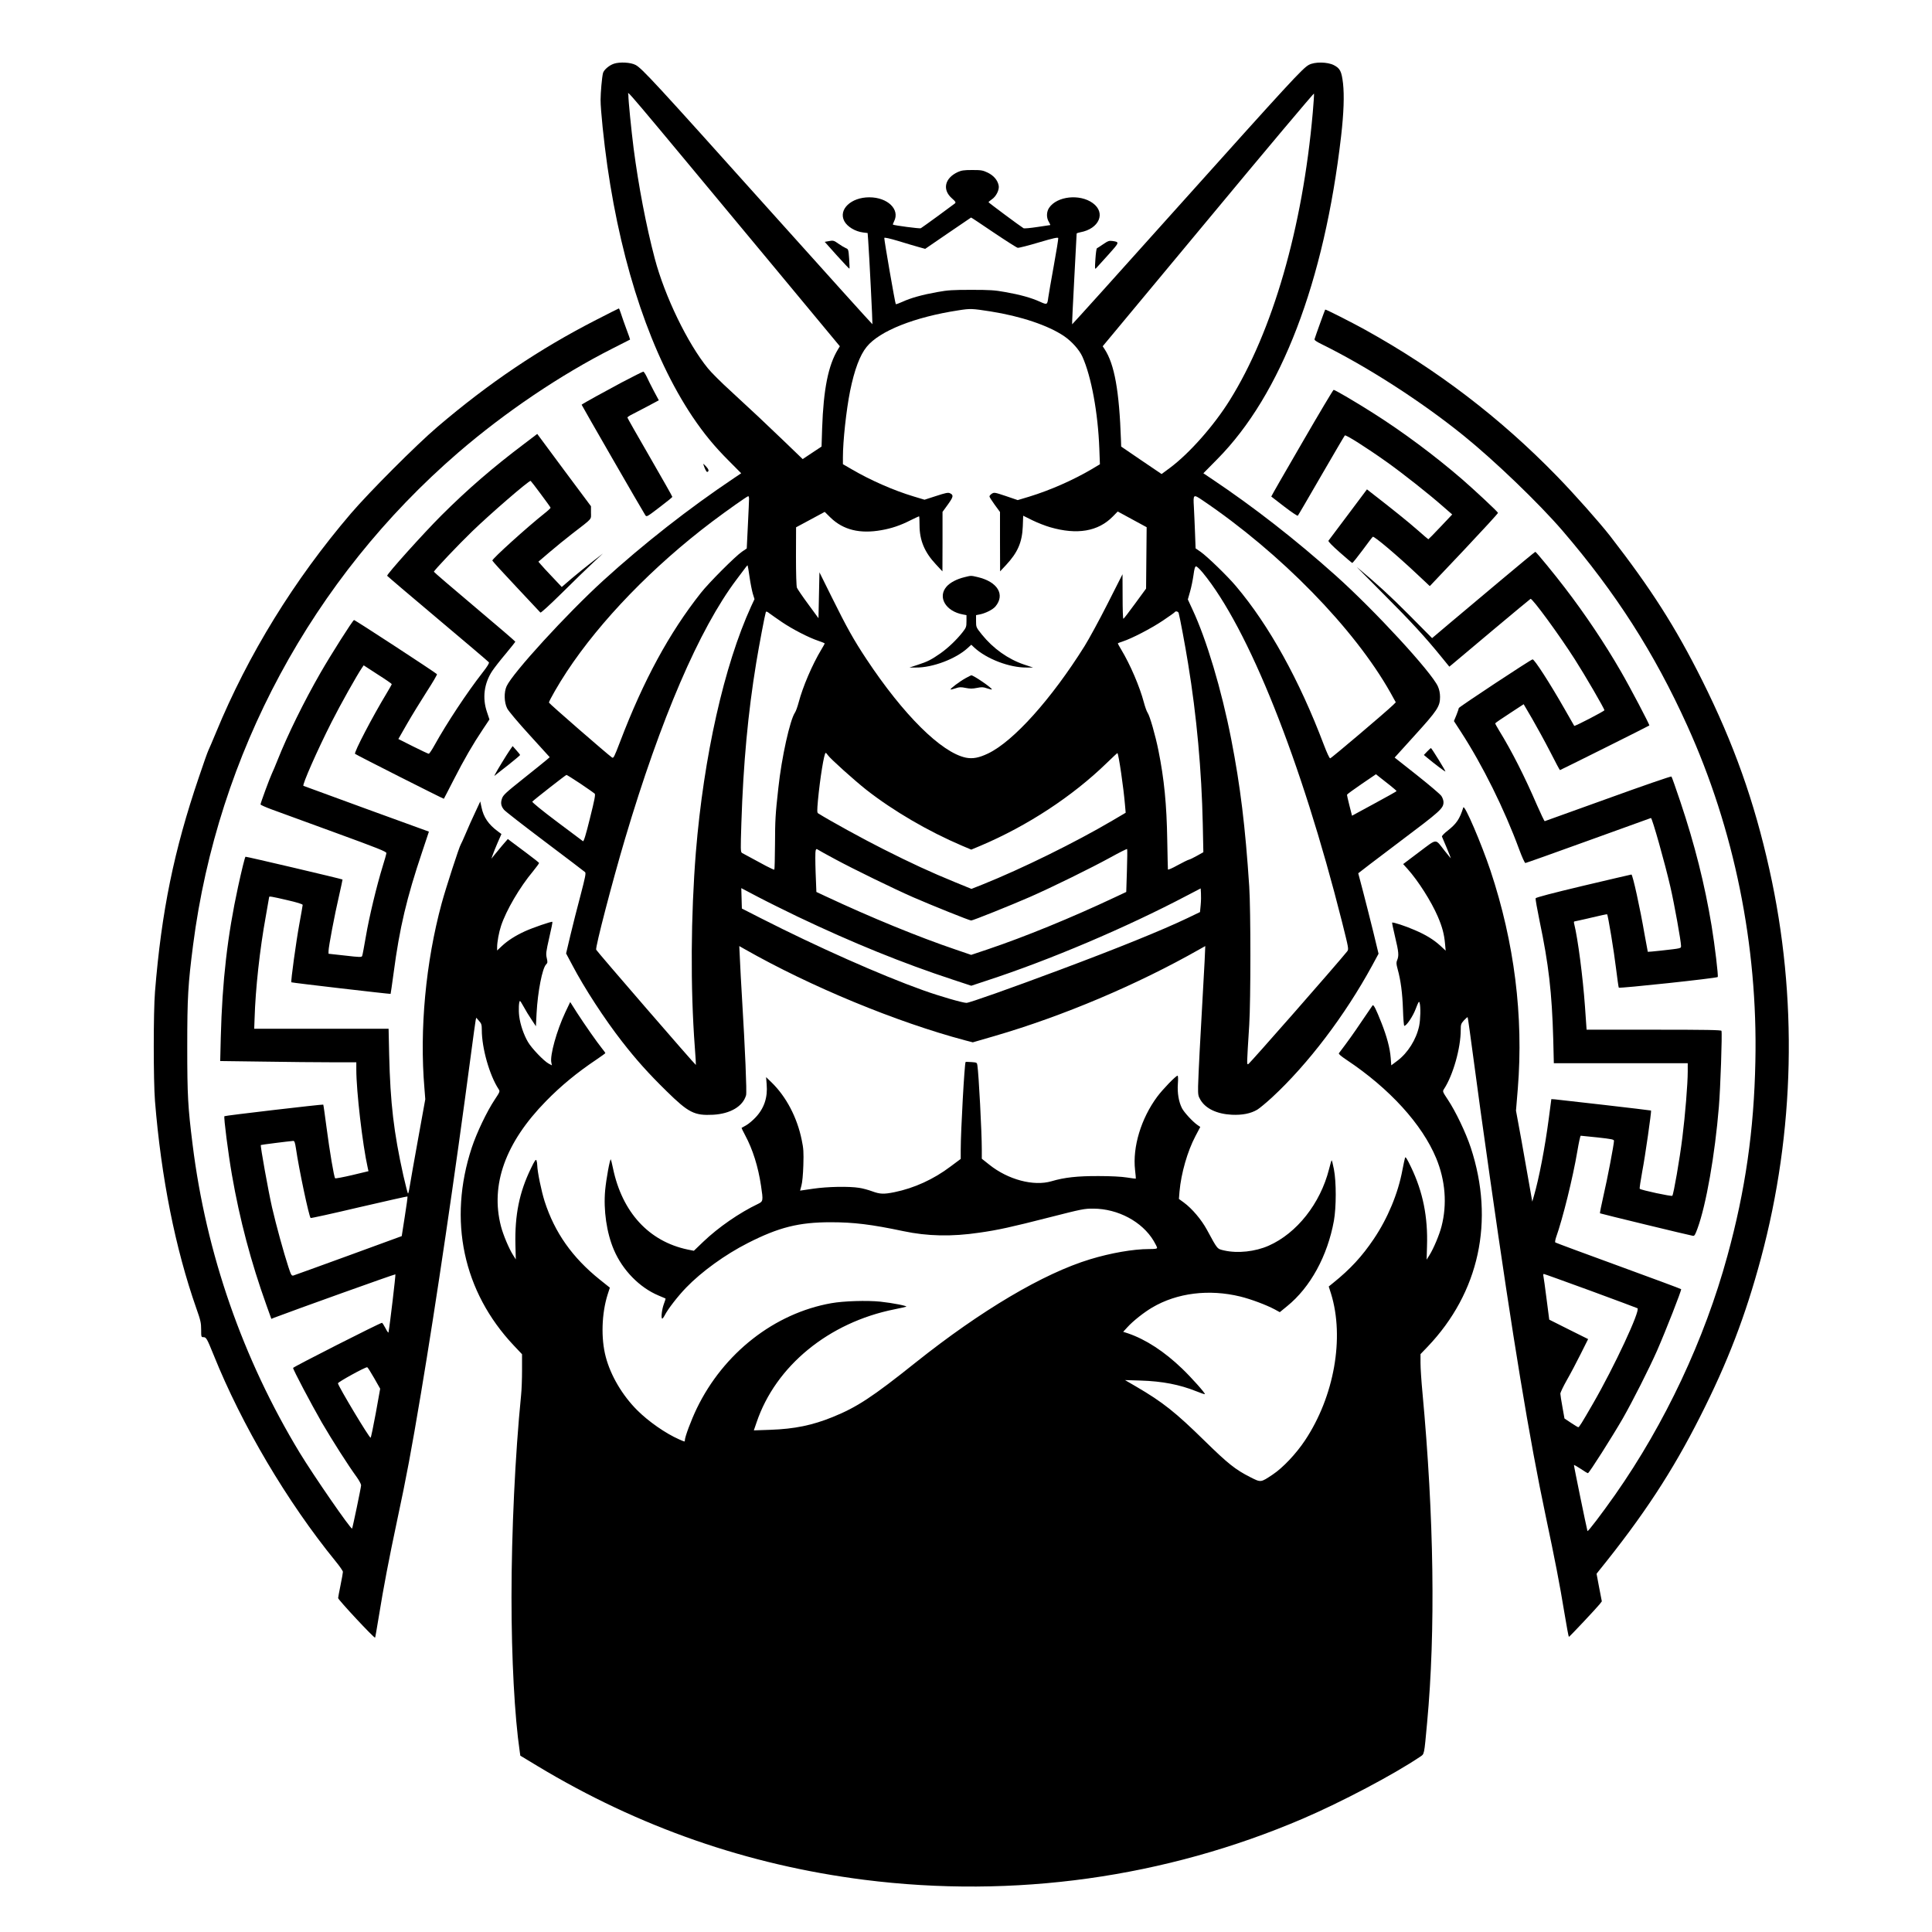 <?xml version="1.0" standalone="no"?>
<!DOCTYPE svg PUBLIC "-//W3C//DTD SVG 20010904//EN"
 "http://www.w3.org/TR/2001/REC-SVG-20010904/DTD/svg10.dtd">
<svg version="1.0" xmlns="http://www.w3.org/2000/svg"
 width="2017pt" height="2017pt" viewBox="0 0 2017 2017"
 preserveAspectRatio="xMidYMid meet">
<g transform="translate(0,2017) scale(0.1,-0.1)"
fill="#000000" stroke="none">
<path d="M6410 19505 c-50 -16 -107 -65 -115 -99 -11 -45 -25 -205 -25 -279 0
-103 34 -433 71 -692 154 -1068 464 -1981 889 -2616 118 -175 229 -310 376
-457 l132 -133 -76 -51 c-474 -318 -943 -686 -1362 -1067 -384 -350 -949 -968
-1011 -1105 -29 -63 -26 -169 6 -232 15 -29 111 -143 235 -279 l209 -230 -32
-28 c-18 -15 -126 -103 -242 -195 -182 -145 -212 -172 -224 -208 -16 -46 -11
-79 20 -117 11 -15 204 -165 427 -333 224 -169 413 -312 420 -319 11 -10 2
-53 -47 -241 -34 -126 -81 -314 -106 -418 l-45 -190 66 -124 c125 -238 335
-561 519 -797 147 -189 277 -334 462 -515 232 -228 292 -258 488 -248 181 10
311 88 344 204 9 31 -10 478 -43 1024 -8 135 -18 310 -21 389 l-7 144 58 -33
c688 -391 1582 -760 2299 -951 l81 -21 224 65 c718 209 1491 536 2144 907 l59
33 -7 -159 c-4 -87 -14 -267 -22 -399 -20 -335 -43 -787 -46 -904 -1 -90 0
-102 25 -144 54 -91 171 -147 327 -155 108 -5 197 12 266 53 23 14 92 71 153
127 378 350 762 856 1046 1377 l67 124 -57 236 c-32 130 -80 318 -106 418 -27
101 -49 184 -49 186 0 2 191 147 424 323 439 330 466 354 466 421 0 17 -10 45
-22 63 -13 19 -128 116 -255 217 l-233 184 210 232 c237 261 264 302 264 401
0 40 -8 77 -22 109 -66 149 -661 795 -1067 1158 -419 375 -855 715 -1291 1007
l-91 61 146 148 c666 673 1116 1849 1292 3371 28 244 34 425 20 552 -15 125
-30 156 -96 190 -67 34 -199 36 -260 3 -65 -34 -203 -185 -1365 -1480 -607
-678 -1106 -1231 -1107 -1229 -2 2 8 214 22 472 14 258 25 472 25 475 0 4 17
10 38 14 198 36 270 204 130 305 -135 98 -373 72 -455 -49 -29 -43 -30 -104
-3 -148 11 -18 17 -33 14 -33 -3 0 -64 -9 -135 -20 -72 -11 -136 -17 -143 -13
-35 21 -366 267 -366 272 0 3 16 17 35 30 45 30 80 101 71 144 -11 56 -51 103
-113 134 -53 25 -68 28 -163 28 -85 0 -113 -4 -150 -21 -137 -63 -165 -184
-63 -274 40 -35 44 -43 32 -54 -15 -13 -335 -247 -356 -259 -10 -6 -282 30
-291 38 -2 2 4 17 12 34 64 124 -67 251 -259 251 -190 0 -324 -127 -261 -248
30 -58 114 -109 196 -119 l48 -6 6 -81 c11 -145 47 -868 44 -871 -2 -2 -498
549 -1103 1223 -1155 1288 -1305 1451 -1370 1484 -51 27 -163 33 -225 13z
m1723 -2185 l635 -765 -20 -33 c-101 -166 -151 -415 -165 -825 l-6 -189 -98
-65 -99 -66 -192 185 c-223 214 -317 302 -560 526 -98 89 -204 195 -237 236
-212 259 -451 753 -555 1146 -91 345 -170 760 -221 1150 -25 199 -55 498 -55
559 0 37 -145 208 1573 -1859z m5572 1672 c-106 -1202 -419 -2284 -867 -3001
-165 -265 -421 -554 -622 -704 l-89 -66 -211 143 -211 144 -2 63 c-18 521 -68
796 -171 954 l-20 30 1102 1325 c605 729 1102 1320 1104 1313 2 -8 -4 -98 -13
-201z m-3332 -1249 c128 -86 241 -158 252 -160 11 -2 110 23 220 56 152 45
201 56 203 45 2 -7 -19 -138 -47 -291 -28 -153 -53 -301 -57 -329 -10 -77 -12
-78 -87 -44 -90 41 -208 74 -363 101 -109 20 -163 23 -354 23 -191 0 -245 -3
-354 -23 -157 -28 -279 -62 -365 -102 -35 -16 -66 -27 -69 -24 -7 6 -123 677
-120 691 2 7 55 -5 143 -31 77 -24 173 -52 212 -63 l72 -20 238 163 c131 90
240 164 241 164 2 1 108 -70 235 -156z m-33 -824 c317 -50 604 -146 770 -259
80 -55 157 -141 190 -213 93 -207 163 -584 177 -963 l6 -161 -87 -52 c-194
-114 -435 -220 -651 -286 l-120 -36 -123 42 c-117 39 -123 40 -147 25 -14 -9
-25 -22 -25 -29 0 -6 25 -46 55 -87 l55 -75 0 -310 1 -310 62 66 c122 131 168
237 175 404 l4 111 97 -48 c53 -26 135 -58 184 -72 282 -82 502 -44 654 111
l52 53 151 -82 151 -82 -3 -320 -3 -321 -115 -157 c-63 -87 -118 -158 -122
-158 -5 0 -8 105 -8 233 l-1 232 -157 -310 c-86 -170 -194 -368 -239 -440
-347 -554 -742 -994 -1007 -1121 -96 -46 -161 -58 -232 -44 -256 53 -653 447
-1039 1030 -133 201 -204 328 -361 645 l-129 260 -5 -239 -5 -240 -107 146
c-59 80 -112 158 -118 172 -6 17 -10 147 -10 329 l1 302 149 80 150 81 62 -61
c132 -127 305 -170 529 -130 105 18 201 50 306 104 46 22 85 41 88 41 3 0 5
-42 5 -93 0 -157 52 -282 170 -408 l69 -74 1 310 0 311 56 77 c58 81 62 99 21
118 -19 9 -46 3 -144 -29 l-121 -39 -113 34 c-213 64 -455 171 -651 286 l-88
51 0 72 c0 170 35 492 75 692 45 221 102 374 173 461 134 166 500 311 957 381
128 20 141 19 335 -11z m-2520 -1956 c0 -16 -5 -138 -12 -274 l-12 -245 -50
-34 c-68 -46 -346 -324 -429 -430 -330 -417 -599 -913 -843 -1553 -62 -162
-69 -176 -85 -165 -51 36 -658 564 -658 573 -1 16 104 199 187 324 351 532
899 1098 1514 1563 158 119 369 268 380 268 4 0 8 -12 8 -27z m4733 -15 c816
-551 1587 -1341 1963 -2009 l56 -101 -28 -28 c-75 -73 -646 -557 -657 -557 -8
0 -36 62 -66 141 -256 677 -572 1248 -917 1656 -89 106 -303 313 -371 360
l-51 35 -6 160 c-3 88 -9 211 -12 273 -8 133 -6 134 89 70z m-4728 -800 c9
-64 25 -143 34 -175 l18 -58 -35 -75 c-282 -617 -495 -1566 -577 -2565 -53
-663 -58 -1415 -11 -2040 8 -99 12 -181 11 -183 -4 -5 -1035 1187 -1041 1203
-10 25 168 709 301 1157 373 1256 776 2192 1164 2707 47 63 92 123 100 133 8
10 15 17 16 16 2 -2 11 -56 20 -120z m4731 44 c478 -580 1030 -1963 1454
-3644 71 -284 72 -287 54 -311 -100 -125 -1022 -1177 -1033 -1177 -15 0 -16
-21 11 410 16 258 16 1200 0 1445 -41 624 -93 1051 -188 1537 -101 518 -259
1045 -405 1356 l-48 104 23 81 c13 45 29 123 36 173 9 68 16 91 27 91 9 0 39
-29 69 -65z m-4392 -517 c111 -75 280 -162 379 -195 37 -12 67 -25 67 -28 0
-2 -15 -30 -34 -61 -96 -159 -195 -391 -238 -554 -12 -45 -29 -93 -39 -107
-52 -77 -139 -468 -173 -785 -31 -278 -34 -334 -35 -590 -1 -142 -4 -261 -7
-264 -2 -3 -41 15 -87 39 -112 60 -229 123 -250 135 -16 10 -16 32 -7 315 20
618 69 1148 155 1671 32 193 90 498 100 528 4 10 14 7 39 -13 19 -14 77 -55
130 -91z m4141 96 c12 -42 68 -338 99 -531 89 -542 141 -1113 153 -1676 l6
-291 -66 -37 c-36 -20 -74 -39 -85 -41 -10 -2 -63 -28 -118 -58 -57 -32 -100
-50 -101 -44 -1 7 -4 145 -7 307 -6 372 -32 637 -92 935 -31 155 -90 362 -113
394 -10 14 -27 63 -39 108 -43 163 -142 395 -238 554 -19 31 -34 59 -34 62 0
2 24 12 53 21 92 30 292 133 416 216 66 44 122 84 125 89 9 14 35 8 41 -8z
m-3662 -1485 c24 -36 278 -264 402 -362 284 -222 646 -433 1000 -584 l95 -40
98 41 c488 207 958 515 1316 863 60 58 110 105 112 104 13 -14 64 -361 79
-543 l7 -80 -139 -82 c-389 -229 -946 -503 -1355 -667 l-116 -46 -169 69
c-259 106 -464 201 -753 347 -207 104 -555 295 -679 373 -11 7 -11 29 -2 132
22 234 65 499 81 499 4 0 15 -11 23 -24z m5870 -316 c37 -29 67 -56 67 -59 0
-3 -105 -62 -233 -131 l-232 -126 -27 106 c-15 58 -26 109 -25 114 2 5 70 55
152 111 l150 102 40 -32 c22 -17 70 -55 108 -85z m-8454 19 c75 -51 142 -97
149 -104 10 -9 1 -58 -49 -258 -43 -175 -65 -245 -73 -239 -6 5 -130 98 -275
206 -153 115 -259 202 -254 207 26 26 349 279 357 279 4 0 70 -41 145 -91z
m2658 -788 c198 -107 615 -310 818 -399 198 -86 586 -242 604 -242 19 0 415
159 614 246 232 102 635 300 841 413 92 51 170 90 173 87 3 -3 2 -105 -2 -227
l-7 -221 -117 -55 c-454 -214 -943 -414 -1329 -544 l-173 -58 -158 54 c-393
133 -888 336 -1362 558 l-96 45 -8 205 c-4 112 -4 214 0 226 6 20 9 21 28 8
12 -8 90 -51 174 -96z m-387 -602 c571 -272 1095 -485 1622 -658 l188 -62 157
52 c657 214 1462 556 2098 891 l140 73 3 -50 c2 -27 1 -83 -3 -124 l-7 -73
-131 -63 c-268 -128 -728 -314 -1332 -540 -524 -196 -945 -345 -975 -345 -39
0 -284 71 -451 131 -443 158 -1106 453 -1694 752 l-200 102 -3 107 -3 106 173
-91 c95 -50 283 -143 418 -208z"/>
<path d="M10068 14144 c-79 -19 -149 -56 -186 -98 -96 -110 -9 -258 171 -291
l37 -7 0 -63 c0 -59 -3 -67 -42 -117 -62 -78 -148 -161 -230 -219 -95 -66
-135 -87 -238 -120 l-85 -28 68 0 c172 -2 416 90 540 204 l37 34 32 -30 c129
-119 368 -210 546 -208 l67 0 -96 32 c-165 56 -320 166 -438 312 -60 75 -61
77 -61 139 l0 64 36 7 c60 11 138 50 166 83 104 124 23 258 -184 307 -74 17
-67 17 -140 -1z"/>
<path d="M10081 13090 c-62 -34 -164 -111 -157 -118 3 -2 26 3 52 12 40 14 56
14 106 4 45 -9 71 -9 116 0 50 10 66 10 106 -4 26 -9 49 -14 51 -12 10 10
-190 148 -215 148 -3 0 -29 -14 -59 -30z"/>
<path d="M8643 17651 l-33 -6 127 -142 c70 -78 129 -140 131 -138 2 2 1 48 -3
103 -7 99 -8 101 -36 112 -16 7 -50 28 -76 46 -49 35 -54 36 -110 25z"/>
<path d="M11518 17621 c-31 -21 -61 -41 -66 -43 -5 -1 -12 -52 -16 -113 -7
-109 -7 -110 12 -90 11 11 68 74 126 139 114 127 115 129 41 140 -35 5 -47 1
-97 -33z"/>
<path d="M6225 16831 c-597 -306 -1122 -660 -1660 -1119 -220 -188 -709 -678
-901 -902 -595 -696 -1074 -1474 -1410 -2290 -35 -85 -71 -168 -79 -185 -8
-16 -53 -142 -99 -280 -260 -764 -390 -1398 -458 -2240 -17 -210 -17 -927 0
-1140 65 -801 212 -1538 432 -2165 44 -124 50 -151 50 -221 0 -77 1 -79 24
-79 29 0 37 -15 106 -185 294 -732 768 -1534 1273 -2154 43 -52 77 -102 77
-111 0 -10 -11 -72 -25 -140 -14 -68 -25 -128 -25 -134 1 -18 377 -422 386
-413 2 1 19 101 39 222 50 310 105 596 190 997 98 457 149 731 250 1333 158
942 355 2278 520 3525 25 190 48 356 51 370 l6 25 29 -33 c25 -28 29 -40 29
-95 0 -189 80 -472 175 -617 16 -24 15 -27 -40 -110 -82 -123 -188 -345 -240
-502 -249 -757 -91 -1503 439 -2065 l86 -91 0 -165 c0 -91 -4 -209 -10 -263
-62 -620 -100 -1428 -100 -2109 0 -638 32 -1242 86 -1612 l6 -42 182 -110
c1058 -637 2191 -1031 3408 -1186 1563 -198 3141 22 4579 638 405 174 944 458
1224 646 46 31 42 10 74 357 89 957 72 2144 -49 3449 -11 116 -20 252 -20 304
l0 94 74 77 c539 565 702 1314 451 2078 -52 157 -158 379 -240 502 -55 83 -56
86 -40 110 95 145 175 428 175 618 0 57 3 65 34 100 19 20 36 35 38 32 3 -3
30 -201 62 -440 31 -239 108 -795 171 -1235 240 -1688 411 -2724 584 -3542 94
-444 144 -700 193 -1000 23 -139 44 -253 47 -252 8 1 293 305 322 342 l22 29
-28 144 -27 144 26 33 c461 570 764 1031 1055 1607 287 566 474 1053 635 1653
355 1321 386 2725 89 4057 -159 717 -373 1317 -704 1980 -279 557 -530 950
-961 1506 -111 142 -370 434 -552 621 -594 611 -1252 1113 -2002 1529 -147 81
-415 217 -419 212 -3 -3 -103 -279 -111 -308 -4 -11 18 -26 73 -53 475 -234
1037 -595 1478 -951 326 -263 789 -708 1037 -996 558 -650 959 -1276 1303
-2036 490 -1081 737 -2296 711 -3504 -14 -719 -105 -1350 -292 -2031 -239
-875 -652 -1752 -1172 -2494 -138 -196 -285 -390 -289 -379 -12 44 -144 687
-141 689 2 3 34 -16 71 -40 36 -25 70 -45 75 -45 12 0 254 381 363 570 104
182 275 520 359 710 91 208 258 634 251 641 -3 4 -298 113 -656 244 -357 130
-653 240 -658 244 -4 4 0 27 8 52 70 196 176 625 222 898 15 90 31 164 36 164
4 0 84 -8 177 -18 144 -16 170 -21 170 -35 0 -36 -70 -404 -110 -574 -22 -98
-39 -180 -36 -183 4 -4 935 -230 970 -235 16 -3 24 11 48 77 90 245 182 770
223 1270 16 188 36 768 27 793 -3 9 -154 12 -706 12 l-702 0 -17 243 c-22 307
-74 708 -113 864 -4 12 -2 23 2 23 5 0 83 18 174 39 91 22 167 38 168 36 10
-9 73 -394 93 -563 13 -106 26 -197 29 -203 7 -10 1018 98 1033 111 8 7 -30
329 -64 535 -71 430 -176 848 -326 1295 -47 140 -89 259 -93 263 -4 5 -302
-98 -661 -228 -360 -130 -657 -237 -662 -238 -4 -1 -40 75 -81 168 -128 297
-262 562 -398 783 -21 34 -38 66 -38 70 0 4 67 50 149 103 l148 97 89 -152
c48 -83 133 -238 187 -343 54 -106 100 -193 103 -193 5 0 927 460 933 466 6 5
-201 399 -298 566 -166 288 -373 597 -585 873 -101 133 -299 374 -307 374 -3
1 -167 -135 -365 -301 -198 -167 -440 -370 -537 -451 l-176 -149 -243 245
c-200 201 -335 324 -541 496 -10 8 117 -120 281 -285 288 -288 436 -450 604
-657 l79 -97 33 27 c19 16 208 174 420 353 213 179 391 326 395 328 19 6 297
-373 463 -633 105 -164 308 -513 308 -530 0 -9 -309 -170 -315 -163 -1 2 -47
83 -103 180 -153 268 -314 518 -332 514 -24 -5 -770 -498 -770 -508 0 -5 -11
-38 -25 -73 l-26 -63 74 -114 c225 -347 452 -804 607 -1225 29 -79 58 -143 65
-143 6 0 304 106 660 235 356 129 649 235 651 235 13 0 146 -472 203 -720 40
-172 111 -567 111 -614 0 -28 9 -26 -214 -51 -72 -8 -131 -13 -133 -12 -1 2
-16 82 -33 178 -48 281 -125 629 -138 629 -4 0 -229 -53 -501 -117 -327 -78
-495 -122 -499 -131 -3 -8 16 -114 41 -236 95 -453 129 -746 143 -1238 l6
-248 699 0 699 0 0 -87 c0 -129 -27 -459 -56 -688 -28 -228 -92 -595 -105
-609 -8 -9 -326 59 -340 73 -4 3 9 87 27 186 29 149 97 626 91 631 -3 3 -966
114 -1006 117 l-35 2 -27 -205 c-39 -298 -103 -630 -156 -810 l-16 -55 -29
165 c-16 91 -54 305 -84 475 l-57 310 19 230 c61 756 -36 1526 -285 2275 -95
283 -272 697 -284 660 -38 -121 -71 -169 -162 -241 -37 -28 -64 -57 -61 -63 2
-6 25 -59 50 -118 25 -60 44 -108 42 -108 -1 0 -30 35 -64 78 -102 130 -73
131 -266 -13 l-167 -126 47 -52 c110 -123 245 -335 314 -494 47 -109 67 -184
76 -283 l7 -75 -56 52 c-71 64 -150 113 -267 163 -95 42 -228 85 -236 78 -2
-3 12 -70 31 -150 38 -157 41 -196 21 -243 -10 -24 -9 -39 5 -91 33 -119 50
-250 56 -421 3 -95 9 -173 14 -173 23 0 89 98 119 177 29 76 35 85 41 63 12
-43 9 -172 -5 -241 -30 -141 -118 -281 -227 -363 l-64 -48 -6 78 c-8 103 -40
221 -96 364 -57 144 -82 195 -93 184 -4 -5 -55 -80 -114 -167 -88 -131 -144
-209 -238 -333 -5 -7 23 -31 80 -69 448 -298 789 -672 936 -1027 96 -232 115
-480 56 -710 -23 -90 -83 -232 -126 -301 l-30 -48 4 140 c10 306 -42 566 -166
825 -42 88 -58 113 -63 100 -4 -11 -16 -69 -28 -130 -45 -243 -153 -503 -299
-719 -121 -180 -244 -314 -423 -458 l-47 -38 24 -75 c142 -460 33 -1074 -272
-1532 -94 -141 -231 -286 -338 -357 -126 -84 -121 -83 -234 -26 -154 78 -232
140 -477 380 -302 296 -434 402 -715 566 l-115 67 165 -5 c225 -7 405 -42 580
-112 46 -19 86 -32 89 -30 7 8 -139 172 -237 266 -186 179 -379 305 -566 369
l-50 16 45 49 c57 63 172 154 257 204 260 154 595 195 922 115 113 -28 272
-88 358 -134 l53 -29 77 63 c242 196 421 523 488 891 25 141 26 405 0 538 -10
54 -21 96 -24 93 -3 -3 -15 -45 -27 -93 -91 -358 -336 -668 -630 -798 -140
-62 -323 -82 -464 -50 -76 18 -67 7 -181 217 -57 105 -155 221 -241 284 l-51
37 6 76 c17 192 83 422 167 581 l50 95 -28 19 c-51 35 -141 133 -163 176 -34
66 -50 161 -43 256 4 50 2 84 -3 84 -18 0 -157 -144 -213 -220 -168 -227 -258
-524 -231 -764 6 -49 9 -90 8 -91 -2 -1 -43 4 -93 12 -56 9 -167 15 -295 15
-220 1 -357 -14 -492 -54 -187 -55 -454 16 -650 173 l-78 62 0 96 c0 181 -32
791 -46 878 -4 30 -6 31 -62 35 -31 2 -59 3 -61 1 -11 -7 -51 -718 -51 -920
l0 -92 -106 -79 c-177 -134 -380 -226 -585 -268 -113 -23 -152 -21 -234 9 -38
14 -99 31 -135 36 -106 17 -330 13 -480 -9 -74 -11 -136 -20 -137 -20 0 0 6
24 14 53 9 31 17 116 20 212 4 138 2 174 -17 264 -48 236 -162 452 -315 601
l-57 55 6 -75 c12 -137 -26 -251 -116 -346 -29 -31 -73 -68 -98 -82 -25 -14
-46 -26 -48 -27 -1 -1 15 -36 37 -76 80 -149 136 -327 166 -527 24 -159 23
-164 -32 -191 -195 -93 -414 -245 -570 -394 l-99 -95 -65 13 c-404 85 -683
388 -779 847 -10 49 -21 92 -23 94 -9 9 -48 -204 -59 -321 -19 -207 15 -446
91 -623 90 -212 268 -394 466 -477 39 -16 72 -30 73 -31 2 -2 -5 -27 -17 -57
-20 -54 -31 -141 -19 -153 4 -3 16 12 27 33 32 64 136 199 224 290 160 166
408 346 645 466 322 164 532 217 865 217 241 0 426 -23 758 -93 250 -53 504
-59 793 -16 197 28 329 57 736 161 334 85 361 91 455 90 257 -1 509 -136 629
-336 20 -33 36 -66 36 -73 0 -10 -22 -13 -84 -13 -164 0 -399 -41 -616 -107
-487 -148 -1136 -532 -1820 -1077 -453 -362 -614 -467 -865 -569 -214 -87
-399 -125 -652 -134 l-173 -6 29 84 c199 589 754 1043 1440 1180 58 12 113 24
121 27 22 7 -138 39 -270 53 -140 14 -379 7 -510 -16 -595 -105 -1127 -522
-1406 -1100 -58 -120 -124 -297 -124 -331 0 -18 2 -18 -62 10 -140 62 -317
185 -436 304 -155 155 -277 362 -328 557 -51 193 -43 452 20 651 l23 71 -104
83 c-288 231 -472 492 -577 818 -34 107 -75 306 -77 375 0 18 -4 41 -8 52 -7
16 -18 0 -59 -85 -120 -247 -168 -483 -161 -795 l4 -153 -29 46 c-43 68 -103
211 -126 300 -112 433 46 873 469 1305 156 160 326 300 529 436 50 34 92 64
92 67 0 3 -15 24 -34 47 -54 67 -183 252 -262 374 l-71 112 -51 -107 c-91
-194 -162 -451 -146 -525 l6 -29 -34 18 c-48 25 -178 160 -216 226 -44 75 -80
181 -91 266 -9 69 -4 162 8 162 3 0 21 -28 40 -63 18 -34 54 -93 80 -131 l46
-70 7 137 c12 225 60 469 99 508 17 17 17 24 7 68 -10 44 -7 65 26 211 21 89
36 164 33 166 -7 7 -205 -61 -288 -99 -98 -45 -178 -96 -240 -154 l-49 -46 0
34 c0 54 19 157 41 223 53 161 195 404 334 570 36 44 64 83 63 87 -2 4 -61 52
-133 105 -71 54 -144 108 -162 121 l-31 24 -59 -68 c-32 -38 -70 -84 -85 -103
l-28 -35 14 40 c7 22 31 80 52 129 l39 89 -35 26 c-101 74 -152 150 -173 253
l-13 61 -53 -114 c-30 -63 -74 -161 -98 -219 -24 -57 -48 -109 -52 -115 -14
-17 -158 -461 -200 -616 -167 -616 -232 -1317 -180 -1929 l9 -116 -74 -409
c-41 -226 -80 -447 -87 -492 -7 -46 -15 -83 -19 -83 -4 0 -25 84 -49 188 -100
451 -136 754 -148 1260 l-6 272 -701 0 -702 0 4 108 c9 307 54 721 117 1066
19 107 35 198 35 201 0 10 25 6 188 -32 101 -23 162 -42 162 -50 0 -7 -16 -97
-35 -201 -33 -180 -91 -600 -83 -607 4 -5 1032 -124 1036 -121 1 2 16 102 32
222 62 468 135 778 299 1265 l69 207 -652 237 c-358 131 -654 239 -658 241
-15 9 145 372 293 664 92 182 264 489 320 571 l16 23 146 -95 c81 -51 147 -97
147 -101 0 -4 -24 -47 -53 -95 -147 -243 -344 -620 -330 -633 13 -12 924 -472
927 -469 2 2 48 92 103 199 110 215 201 372 305 527 l68 102 -26 78 c-50 146
-30 299 55 428 22 33 85 114 141 180 55 66 100 123 100 126 0 4 -191 168 -425
365 -234 197 -425 361 -425 365 0 13 255 282 399 421 190 184 589 529 611 528
5 -1 203 -266 208 -280 2 -4 -28 -32 -65 -61 -180 -143 -543 -471 -543 -491 0
-5 111 -127 247 -271 135 -144 250 -266 255 -272 5 -5 95 77 226 206 119 118
264 259 322 313 l105 98 -114 -89 c-63 -48 -159 -127 -215 -174 l-101 -87 -96
102 c-53 55 -108 115 -122 132 l-26 30 117 100 c64 55 169 140 232 189 223
172 200 147 200 223 l0 67 -281 377 -280 378 -137 -104 c-329 -248 -590 -474
-863 -746 -189 -189 -572 -615 -567 -631 2 -4 239 -206 528 -449 289 -243 529
-447 534 -454 6 -8 -16 -44 -67 -109 -161 -206 -373 -527 -499 -754 -28 -51
-56 -93 -62 -92 -6 0 -80 35 -164 77 l-153 77 91 159 c50 87 143 238 205 335
63 97 111 179 107 183 -26 24 -858 568 -866 565 -15 -5 -242 -363 -350 -551
-175 -305 -343 -647 -448 -911 -22 -55 -48 -118 -59 -140 -23 -48 -119 -309
-119 -323 0 -5 51 -28 113 -51 61 -23 357 -131 657 -240 458 -167 545 -202
544 -217 -1 -11 -18 -73 -39 -139 -62 -201 -141 -529 -175 -730 -18 -104 -35
-197 -39 -205 -5 -14 -24 -14 -178 4 l-173 19 0 28 c0 44 65 386 109 574 21
94 38 171 37 173 -6 6 -1010 242 -1013 238 -7 -7 -40 -141 -77 -311 -111 -511
-166 -986 -181 -1576 l-6 -246 452 -6 c249 -4 569 -7 711 -7 l258 0 0 -78 c0
-223 65 -783 119 -1023 l8 -36 -171 -41 c-94 -22 -174 -37 -177 -33 -12 11
-58 287 -90 531 -17 129 -32 236 -34 238 -5 5 -1025 -114 -1032 -121 -9 -10
40 -392 78 -610 82 -472 199 -912 361 -1364 l51 -142 26 11 c215 82 1264 458
1269 454 4 -5 -57 -525 -72 -606 -1 -8 -15 11 -31 43 -16 31 -33 57 -37 57
-20 0 -928 -461 -928 -471 0 -19 187 -373 300 -570 108 -185 276 -449 364
-569 25 -35 46 -74 46 -86 0 -21 -89 -446 -94 -452 -12 -12 -402 553 -548 793
-594 981 -976 2078 -1117 3215 -49 391 -56 513 -56 1020 0 519 8 652 61 1065
257 1993 1243 3824 2769 5141 489 421 1065 810 1610 1086 99 50 181 92 183 93
1 1 -15 49 -37 106 -21 57 -47 130 -57 162 -10 31 -20 57 -23 57 -3 0 -109
-54 -236 -119z m-3135 -8653 c30 -209 135 -706 153 -724 3 -3 231 47 506 112
276 64 503 115 505 113 3 -2 -10 -96 -28 -209 l-32 -205 -555 -203 c-305 -111
-564 -205 -575 -208 -20 -5 -25 3 -53 88 -49 150 -126 429 -171 623 -39 172
-124 644 -117 651 3 3 288 39 338 43 13 1 19 -16 29 -81z m13514 -1483 c263
-97 484 -179 491 -183 34 -19 -243 -613 -465 -997 -116 -201 -143 -245 -153
-245 -4 0 -38 20 -75 45 l-69 46 -21 118 c-12 66 -22 129 -22 141 0 12 31 77
69 144 38 66 103 190 145 274 l76 152 -203 101 -203 102 -28 216 c-15 119 -30
226 -33 239 -3 12 -1 22 4 22 5 0 224 -79 487 -175z m-12698 -912 l63 -111
-46 -256 c-26 -141 -50 -256 -54 -256 -15 0 -330 524 -341 568 -3 12 287 172
306 168 5 -1 37 -52 72 -113z"/>
<path d="M6490 16177 c-167 -89 -398 -216 -418 -232 -2 -2 629 -1098 664
-1152 14 -22 16 -21 148 80 74 56 135 105 135 110 1 4 -105 190 -234 414 -129
223 -235 409 -235 414 0 5 24 21 53 35 28 15 102 53 163 85 l112 60 -52 97
c-28 53 -62 121 -75 150 -14 28 -29 52 -35 52 -6 0 -108 -51 -226 -113z"/>
<path d="M13592 15544 c-178 -306 -322 -557 -320 -558 2 -2 63 -49 136 -105
74 -57 137 -99 141 -95 5 5 115 194 245 419 131 226 241 414 246 419 10 10
219 -122 443 -281 169 -121 434 -330 585 -463 l93 -81 -123 -130 c-67 -71
-124 -129 -126 -129 -2 0 -54 44 -115 98 -93 82 -254 212 -489 394 l-37 29
-197 -263 c-108 -145 -201 -268 -205 -273 -5 -7 40 -53 116 -120 69 -61 128
-111 132 -112 5 -1 53 59 108 133 55 75 103 138 107 140 14 9 248 -189 464
-392 l131 -123 358 378 c196 208 356 382 354 387 -8 17 -242 235 -374 350
-290 250 -620 496 -935 695 -171 109 -393 239 -407 239 -5 0 -154 -250 -331
-556z"/>
<path d="M7342 15325 c16 -51 34 -85 42 -82 21 7 16 27 -14 59 -17 18 -30 29
-28 23z"/>
<path d="M5322 12338 c-32 -46 -131 -208 -152 -249 -12 -23 -12 -23 6 -8 10 9
72 57 137 108 64 51 117 96 117 99 -1 4 -18 26 -40 50 l-38 43 -30 -43z"/>
<path d="M14899 12324 l-34 -36 35 -29 c73 -61 190 -150 190 -143 0 10 -144
244 -151 244 -3 0 -21 -16 -40 -36z"/>
</g>
</svg>
